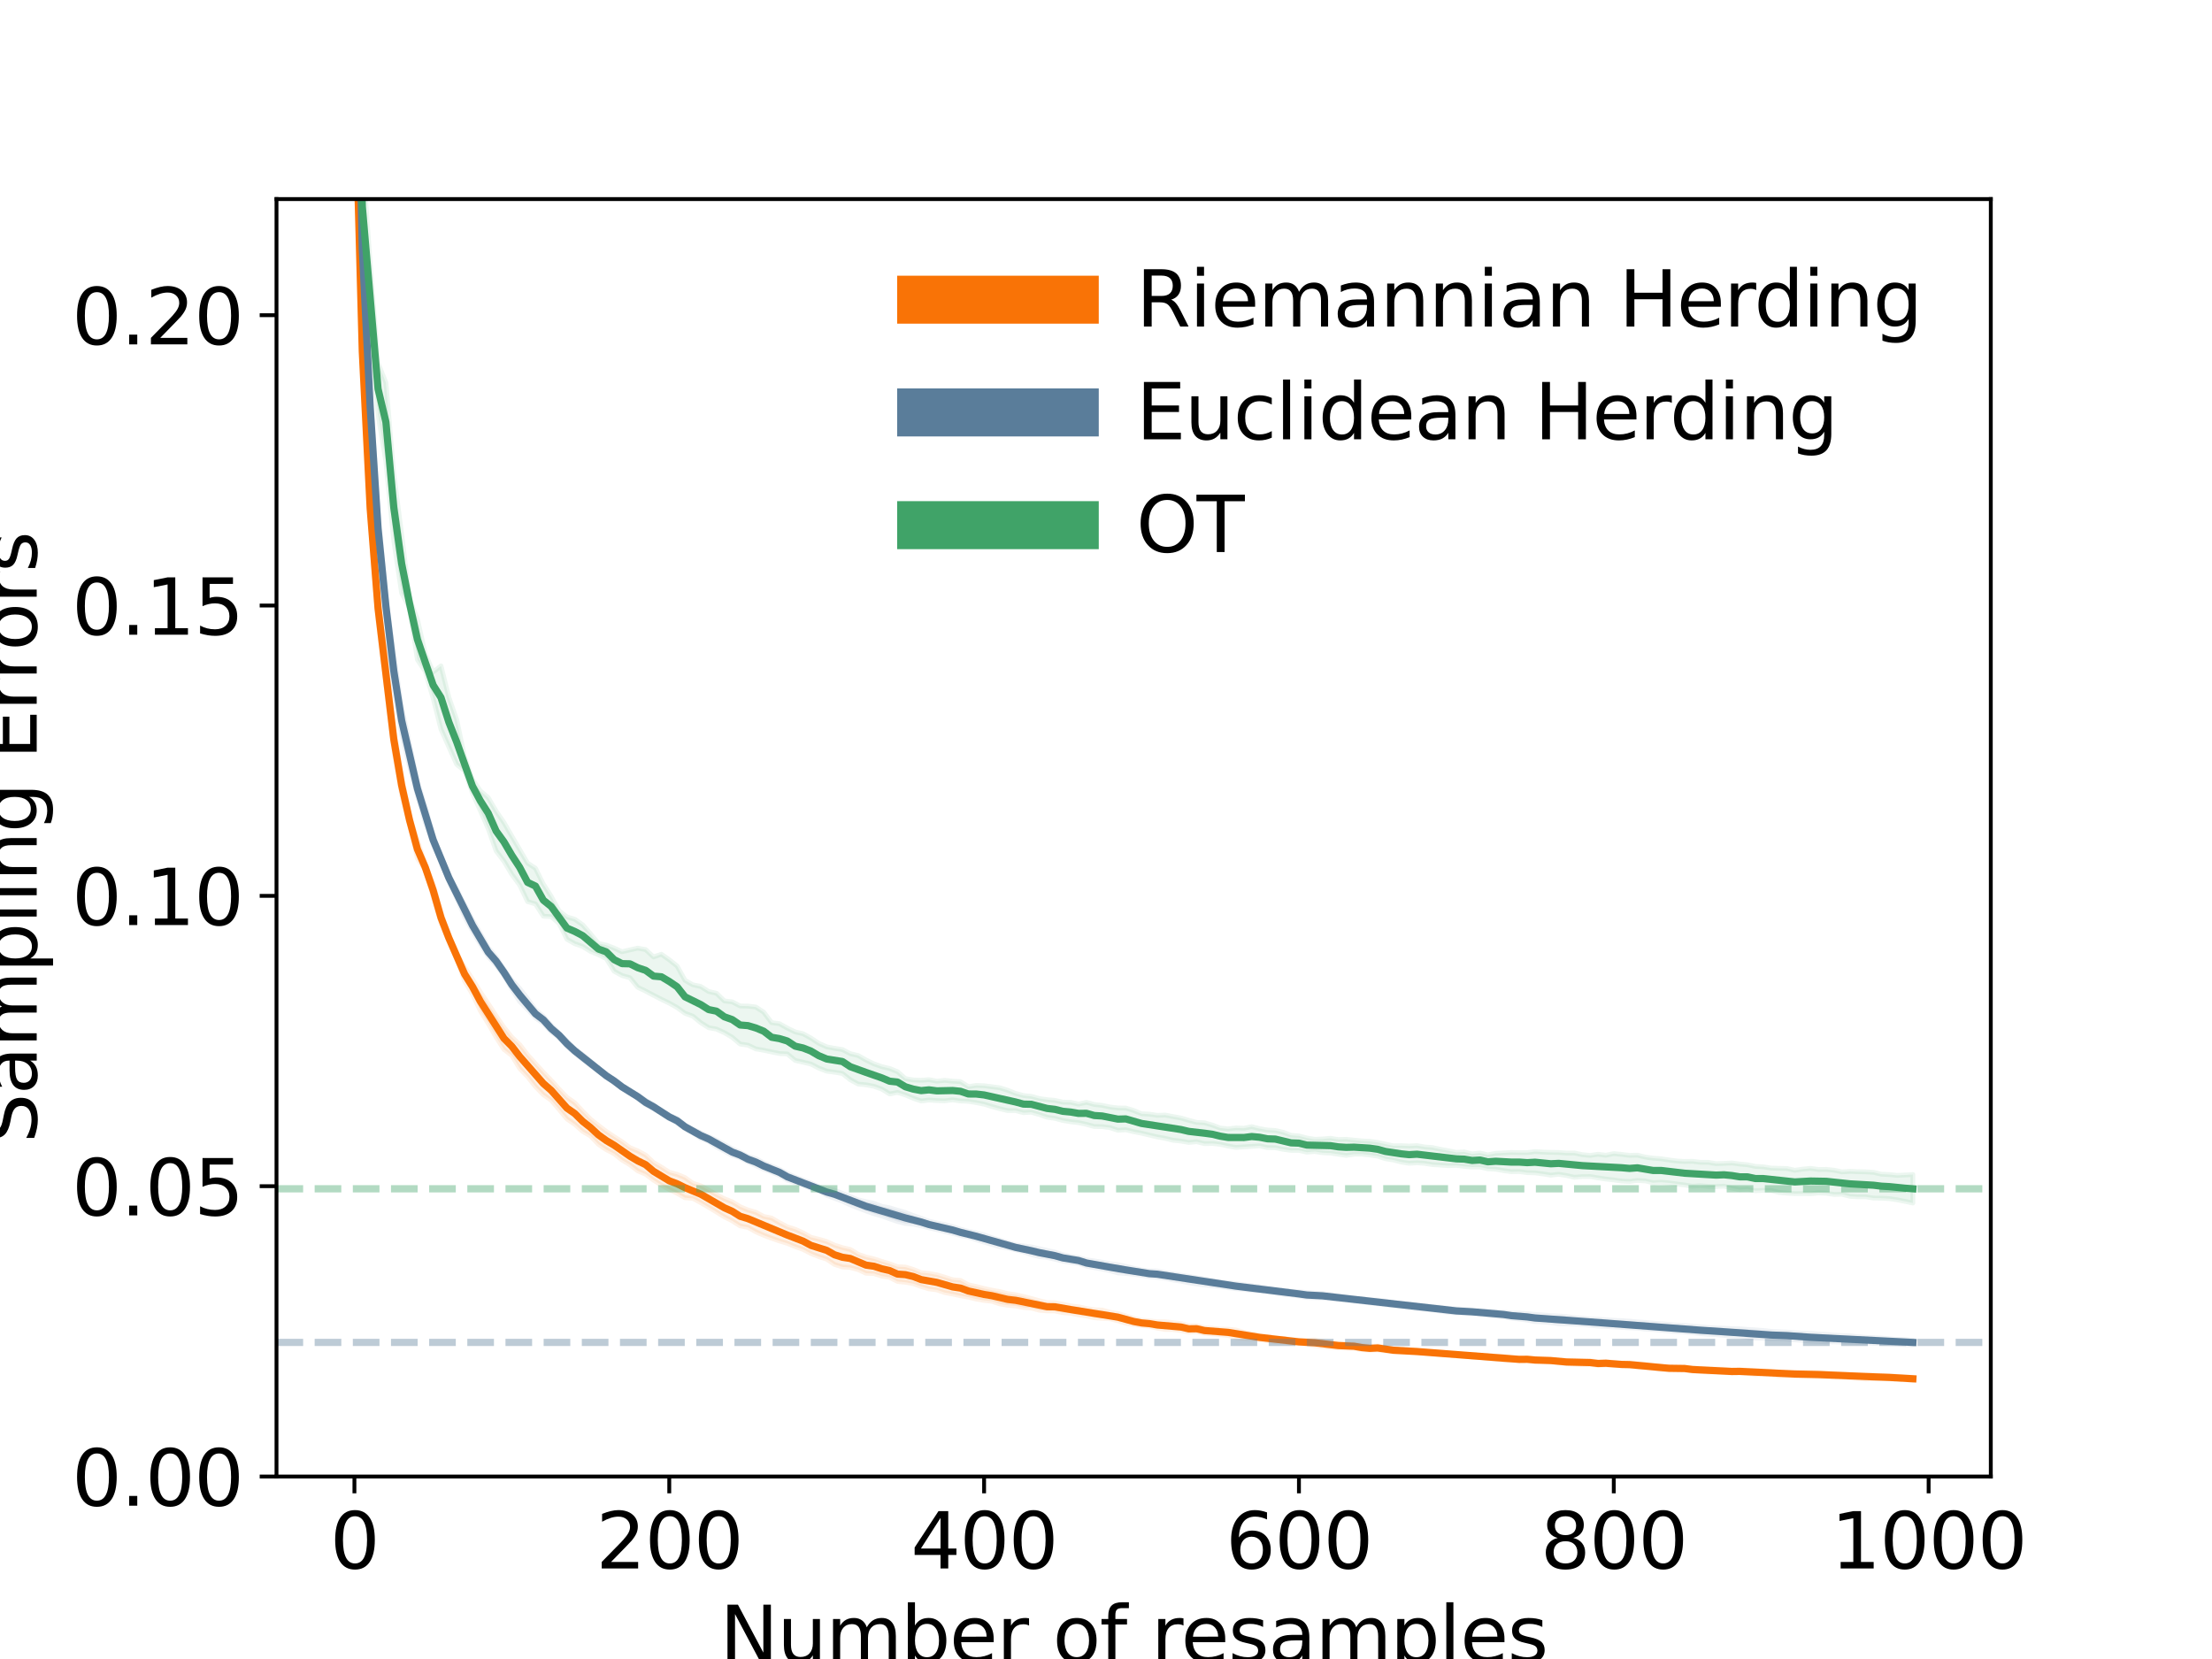 <?xml version="1.0" encoding="utf-8" standalone="no"?>
<!DOCTYPE svg PUBLIC "-//W3C//DTD SVG 1.1//EN"
  "http://www.w3.org/Graphics/SVG/1.1/DTD/svg11.dtd">
<svg height="345.6pt" version="1.1" viewBox="0 0 460.8 345.6" width="460.8pt" xmlns="http://www.w3.org/2000/svg" xmlns:xlink="http://www.w3.org/1999/xlink">
 <defs>
  <style type="text/css">*{stroke-linecap:butt;stroke-linejoin:round;}</style>
 </defs>
 <g id="figure_1">
  <g id="patch_1">
   <path d="M 0 345.6 
L 460.8 345.6 
L 460.8 0 
L 0 0 
z
" style="fill:#ffffff;"/>
  </g>
  <g id="axes_1">
   <g id="patch_2">
    <path d="M 57.6 307.584 
L 414.72 307.584 
L 414.72 41.472 
L 57.6 41.472 
z
" style="fill:#ffffff;"/>
   </g>
   <g id="PolyCollection_1">
    <defs>
     <path d="M 73.833 -339.191 
L 73.833 -327.029 
L 75.472 -269.92 
L 77.112 -237.14 
L 78.752 -216.373 
L 80.391 -202.901 
L 82.031 -189.406 
L 83.671 -180.015 
L 85.31 -174.043 
L 86.95 -166.77 
L 88.59 -164.363 
L 90.229 -158.83 
L 91.869 -153.323 
L 93.509 -149.555 
L 95.148 -145.805 
L 96.788 -141.225 
L 98.428 -138.498 
L 100.067 -135.028 
L 101.707 -132.391 
L 103.347 -129.543 
L 104.986 -126.99 
L 106.626 -125.716 
L 108.266 -123.019 
L 109.905 -121.317 
L 111.545 -119.249 
L 113.185 -117.559 
L 114.824 -116.4 
L 116.464 -114.495 
L 118.104 -112.507 
L 119.743 -111.391 
L 121.383 -109.907 
L 123.023 -108.961 
L 124.662 -107.217 
L 126.302 -106.112 
L 127.942 -105.265 
L 129.581 -103.953 
L 131.221 -102.968 
L 132.861 -101.687 
L 134.5 -100.989 
L 136.14 -99.764 
L 137.78 -98.725 
L 139.42 -97.822 
L 141.059 -97.02 
L 142.699 -96.084 
L 144.339 -95.955 
L 145.978 -95.076 
L 147.618 -94.111 
L 149.258 -93.119 
L 150.897 -92.107 
L 152.537 -91.283 
L 154.177 -90.231 
L 155.816 -89.92 
L 157.456 -88.991 
L 159.096 -88.271 
L 160.735 -87.653 
L 162.375 -87.086 
L 164.015 -86.588 
L 165.654 -85.917 
L 167.294 -85.326 
L 168.934 -84.479 
L 170.573 -83.82 
L 172.213 -83.297 
L 173.853 -82.194 
L 175.492 -81.675 
L 177.132 -81.555 
L 178.772 -81.123 
L 180.411 -80.363 
L 182.051 -80.29 
L 183.691 -79.76 
L 185.33 -79.505 
L 186.97 -78.641 
L 188.61 -78.488 
L 190.249 -78.195 
L 191.889 -77.598 
L 193.529 -77.111 
L 195.168 -76.896 
L 196.808 -76.335 
L 198.448 -76.029 
L 200.087 -75.673 
L 201.727 -75.385 
L 203.367 -74.988 
L 205.006 -74.698 
L 206.646 -74.527 
L 208.286 -73.967 
L 209.925 -73.701 
L 211.565 -73.554 
L 213.205 -73.224 
L 214.844 -73.101 
L 216.484 -72.664 
L 218.124 -72.522 
L 219.763 -72.506 
L 221.403 -72.154 
L 223.043 -72.033 
L 224.682 -71.695 
L 226.322 -71.474 
L 227.962 -71.088 
L 229.601 -70.974 
L 231.241 -70.878 
L 232.881 -70.451 
L 234.52 -69.979 
L 236.16 -69.678 
L 237.8 -69.46 
L 239.439 -69.303 
L 241.079 -68.923 
L 242.719 -68.654 
L 244.358 -68.641 
L 245.998 -68.443 
L 247.638 -68.119 
L 249.277 -68.173 
L 250.917 -67.834 
L 252.557 -67.71 
L 254.196 -67.568 
L 255.836 -67.396 
L 257.476 -66.975 
L 259.115 -66.802 
L 260.755 -66.717 
L 262.395 -66.527 
L 264.034 -66.349 
L 265.674 -66.101 
L 267.314 -66.033 
L 268.953 -65.78 
L 270.593 -65.725 
L 272.233 -65.586 
L 273.872 -65.276 
L 275.512 -65.087 
L 277.152 -64.923 
L 278.791 -64.794 
L 280.431 -64.765 
L 282.071 -64.726 
L 283.71 -64.432 
L 285.35 -64.326 
L 286.99 -64.386 
L 288.629 -64.163 
L 290.269 -64.024 
L 291.909 -64.007 
L 293.548 -63.868 
L 295.188 -63.828 
L 296.828 -63.811 
L 298.467 -63.673 
L 300.107 -63.48 
L 301.747 -63.322 
L 303.386 -63.184 
L 305.026 -63.092 
L 306.666 -62.91 
L 308.305 -62.84 
L 309.945 -62.591 
L 311.585 -62.444 
L 313.224 -62.242 
L 314.864 -62.274 
L 316.504 -62.157 
L 318.143 -62.18 
L 319.783 -61.965 
L 321.423 -62.073 
L 323.062 -61.966 
L 324.702 -61.747 
L 326.342 -61.514 
L 327.981 -61.411 
L 329.621 -61.311 
L 331.261 -61.377 
L 332.9 -61.169 
L 334.54 -61.236 
L 336.18 -61.119 
L 337.82 -61.095 
L 339.459 -60.983 
L 341.099 -60.797 
L 342.739 -60.74 
L 344.378 -60.575 
L 346.018 -60.306 
L 347.658 -60.304 
L 349.297 -60.265 
L 350.937 -60.211 
L 352.577 -60.01 
L 354.216 -59.889 
L 355.856 -59.761 
L 357.496 -59.795 
L 359.135 -59.695 
L 360.775 -59.577 
L 362.415 -59.589 
L 364.054 -59.482 
L 365.694 -59.233 
L 367.334 -59.359 
L 368.973 -59.195 
L 370.613 -58.975 
L 372.253 -59.043 
L 373.892 -58.949 
L 375.532 -58.927 
L 377.172 -58.91 
L 378.811 -58.831 
L 380.451 -58.825 
L 382.091 -58.684 
L 383.73 -58.772 
L 385.37 -58.558 
L 387.01 -58.485 
L 388.649 -58.296 
L 390.289 -58.381 
L 391.929 -58.477 
L 393.568 -58.349 
L 395.208 -58.244 
L 396.848 -58.203 
L 398.487 -58.071 
L 398.487 -58.685 
L 398.487 -58.685 
L 396.848 -58.782 
L 395.208 -58.908 
L 393.568 -58.978 
L 391.929 -59.06 
L 390.289 -59.179 
L 388.649 -59.136 
L 387.01 -59.142 
L 385.37 -59.235 
L 383.73 -59.354 
L 382.091 -59.459 
L 380.451 -59.526 
L 378.811 -59.683 
L 377.172 -59.722 
L 375.532 -59.785 
L 373.892 -59.782 
L 372.253 -59.709 
L 370.613 -59.731 
L 368.973 -59.927 
L 367.334 -60.03 
L 365.694 -60.112 
L 364.054 -60.167 
L 362.415 -60.245 
L 360.775 -60.216 
L 359.135 -60.374 
L 357.496 -60.4 
L 355.856 -60.432 
L 354.216 -60.544 
L 352.577 -60.604 
L 350.937 -60.817 
L 349.297 -60.764 
L 347.658 -60.819 
L 346.018 -60.922 
L 344.378 -61.084 
L 342.739 -61.402 
L 341.099 -61.526 
L 339.459 -61.673 
L 337.82 -61.629 
L 336.18 -61.752 
L 334.54 -61.988 
L 332.9 -61.943 
L 331.261 -62.133 
L 329.621 -62.109 
L 327.981 -62.267 
L 326.342 -62.229 
L 324.702 -62.188 
L 323.062 -62.38 
L 321.423 -62.406 
L 319.783 -62.595 
L 318.143 -62.685 
L 316.504 -62.675 
L 314.864 -62.773 
L 313.224 -63.063 
L 311.585 -63.067 
L 309.945 -63.186 
L 308.305 -63.283 
L 306.666 -63.385 
L 305.026 -63.449 
L 303.386 -63.531 
L 301.747 -63.567 
L 300.107 -63.74 
L 298.467 -63.905 
L 296.828 -64.031 
L 295.188 -64.274 
L 293.548 -64.376 
L 291.909 -64.508 
L 290.269 -64.616 
L 288.629 -64.912 
L 286.99 -65.202 
L 285.35 -65.11 
L 283.71 -65.314 
L 282.071 -65.584 
L 280.431 -65.673 
L 278.791 -65.799 
L 277.152 -65.968 
L 275.512 -66.208 
L 273.872 -66.474 
L 272.233 -66.416 
L 270.593 -66.401 
L 268.953 -66.527 
L 267.314 -66.793 
L 265.674 -66.89 
L 264.034 -67.236 
L 262.395 -67.461 
L 260.755 -67.739 
L 259.115 -68.072 
L 257.476 -68.526 
L 255.836 -68.685 
L 254.196 -68.716 
L 252.557 -68.894 
L 250.917 -69.015 
L 249.277 -69.424 
L 247.638 -69.433 
L 245.998 -69.872 
L 244.358 -70.073 
L 242.719 -70.239 
L 241.079 -70.245 
L 239.439 -70.428 
L 237.8 -70.56 
L 236.16 -70.951 
L 234.52 -71.479 
L 232.881 -71.968 
L 231.241 -72.235 
L 229.601 -72.695 
L 227.962 -72.753 
L 226.322 -73.012 
L 224.682 -73.372 
L 223.043 -73.553 
L 221.403 -73.906 
L 219.763 -74.216 
L 218.124 -74.251 
L 216.484 -74.636 
L 214.844 -75.096 
L 213.205 -75.515 
L 211.565 -75.885 
L 209.925 -76.114 
L 208.286 -76.537 
L 206.646 -76.825 
L 205.006 -77.179 
L 203.367 -77.601 
L 201.727 -77.946 
L 200.087 -78.866 
L 198.448 -79.001 
L 196.808 -79.539 
L 195.168 -80.019 
L 193.529 -80.322 
L 191.889 -80.484 
L 190.249 -81.157 
L 188.61 -81.645 
L 186.97 -81.716 
L 185.33 -82.329 
L 183.691 -82.82 
L 182.051 -83.354 
L 180.411 -83.737 
L 178.772 -84.306 
L 177.132 -85.316 
L 175.492 -85.697 
L 173.853 -86.213 
L 172.213 -86.963 
L 170.573 -87.448 
L 168.934 -87.847 
L 167.294 -88.781 
L 165.654 -89.514 
L 164.015 -90.03 
L 162.375 -90.898 
L 160.735 -91.852 
L 159.096 -92.189 
L 157.456 -93.069 
L 155.816 -93.537 
L 154.177 -94.224 
L 152.537 -95.237 
L 150.897 -95.875 
L 149.258 -96.73 
L 147.618 -97.665 
L 145.978 -98.583 
L 144.339 -99.102 
L 142.699 -100.289 
L 141.059 -100.962 
L 139.42 -101.403 
L 137.78 -102.463 
L 136.14 -103.425 
L 134.5 -104.965 
L 132.861 -105.852 
L 131.221 -106.521 
L 129.581 -107.749 
L 127.942 -108.804 
L 126.302 -109.895 
L 124.662 -111.146 
L 123.023 -112.448 
L 121.383 -114.095 
L 119.743 -115.855 
L 118.104 -117.008 
L 116.464 -118.713 
L 114.824 -120.532 
L 113.185 -122.219 
L 111.545 -124.023 
L 109.905 -125.848 
L 108.266 -127.985 
L 106.626 -129.527 
L 104.986 -131.57 
L 103.347 -133.979 
L 101.707 -136.507 
L 100.067 -138.956 
L 98.428 -141.602 
L 96.788 -144.123 
L 95.148 -146.937 
L 93.509 -150.81 
L 91.869 -155.526 
L 90.229 -161.455 
L 88.59 -165.465 
L 86.95 -170.651 
L 85.31 -175.491 
L 83.671 -183.965 
L 82.031 -193.796 
L 80.391 -207.933 
L 78.752 -221.44 
L 77.112 -242.283 
L 75.472 -274.914 
L 73.833 -339.191 
z
" id="m271d4453e2" style="stroke:#f97306;stroke-opacity:0.1;"/>
    </defs>
    <g clip-path="url(#p29767f9b56)">
     <use style="fill:#f97306;fill-opacity:0.1;stroke:#f97306;stroke-opacity:0.1;" x="0" xlink:href="#m271d4453e2" y="345.6"/>
    </g>
   </g>
   <g id="PolyCollection_2">
    <defs>
     <path d="M 73.833 -375.821 
L 73.833 -363.291 
L 75.472 -291.527 
L 77.112 -257.428 
L 78.752 -231.927 
L 80.391 -217.378 
L 82.031 -202.476 
L 83.671 -192.687 
L 85.31 -185.955 
L 86.95 -179.944 
L 88.59 -174.284 
L 90.229 -169.705 
L 91.869 -166.227 
L 93.509 -162.075 
L 95.148 -158.481 
L 96.788 -154.63 
L 98.428 -151.656 
L 100.067 -148.867 
L 101.707 -146.324 
L 103.347 -144.51 
L 104.986 -142.403 
L 106.626 -139.522 
L 108.266 -136.971 
L 109.905 -135.358 
L 111.545 -133.557 
L 113.185 -132.42 
L 114.824 -130.633 
L 116.464 -129.47 
L 118.104 -127.567 
L 119.743 -126.239 
L 121.383 -124.849 
L 123.023 -123.618 
L 124.662 -122.439 
L 126.302 -121.402 
L 127.942 -120.163 
L 129.581 -118.852 
L 131.221 -118.06 
L 132.861 -116.838 
L 134.5 -115.47 
L 136.14 -114.603 
L 137.78 -113.663 
L 139.42 -112.572 
L 141.059 -111.639 
L 142.699 -110.489 
L 144.339 -109.593 
L 145.978 -108.448 
L 147.618 -107.823 
L 149.258 -106.657 
L 150.897 -105.815 
L 152.537 -104.912 
L 154.177 -104.427 
L 155.816 -103.541 
L 157.456 -102.79 
L 159.096 -102.035 
L 160.735 -101.428 
L 162.375 -100.744 
L 164.015 -99.757 
L 165.654 -99.25 
L 167.294 -98.692 
L 168.934 -98.03 
L 170.573 -97.517 
L 172.213 -96.602 
L 173.853 -95.976 
L 175.492 -95.38 
L 177.132 -94.604 
L 178.772 -93.962 
L 180.411 -93.337 
L 182.051 -92.753 
L 183.691 -92.31 
L 185.33 -91.704 
L 186.97 -91.141 
L 188.61 -90.732 
L 190.249 -90.594 
L 191.889 -90.254 
L 193.529 -89.826 
L 195.168 -89.46 
L 196.808 -89.037 
L 198.448 -88.655 
L 200.087 -88.222 
L 201.727 -87.935 
L 203.367 -87.348 
L 205.006 -86.844 
L 206.646 -86.372 
L 208.286 -85.887 
L 209.925 -85.61 
L 211.565 -85.241 
L 213.205 -84.839 
L 214.844 -84.269 
L 216.484 -83.846 
L 218.124 -83.655 
L 219.763 -83.283 
L 221.403 -82.879 
L 223.043 -82.627 
L 224.682 -82.412 
L 226.322 -81.849 
L 227.962 -81.529 
L 229.601 -81.235 
L 231.241 -80.891 
L 232.881 -80.432 
L 234.52 -80.316 
L 236.16 -80.153 
L 237.8 -79.937 
L 239.439 -79.673 
L 241.079 -79.498 
L 242.719 -79.324 
L 244.358 -78.959 
L 245.998 -78.719 
L 247.638 -78.388 
L 249.277 -78.138 
L 250.917 -77.935 
L 252.557 -77.74 
L 254.196 -77.582 
L 255.836 -77.336 
L 257.476 -77.145 
L 259.115 -77.013 
L 260.755 -76.767 
L 262.395 -76.697 
L 264.034 -76.543 
L 265.674 -76.264 
L 267.314 -75.976 
L 268.953 -75.845 
L 270.593 -75.607 
L 272.233 -75.317 
L 273.872 -75.272 
L 275.512 -75.188 
L 277.152 -75.04 
L 278.791 -74.844 
L 280.431 -74.823 
L 282.071 -74.529 
L 283.71 -74.416 
L 285.35 -74.175 
L 286.99 -74.004 
L 288.629 -73.78 
L 290.269 -73.617 
L 291.909 -73.455 
L 293.548 -73.16 
L 295.188 -72.956 
L 296.828 -72.885 
L 298.467 -72.719 
L 300.107 -72.448 
L 301.747 -72.221 
L 303.386 -72.086 
L 305.026 -72.075 
L 306.666 -71.958 
L 308.305 -71.829 
L 309.945 -71.641 
L 311.585 -71.393 
L 313.224 -71.291 
L 314.864 -70.973 
L 316.504 -70.822 
L 318.143 -70.596 
L 319.783 -70.288 
L 321.423 -70.222 
L 323.062 -70.091 
L 324.702 -69.847 
L 326.342 -69.823 
L 327.981 -69.765 
L 329.621 -69.707 
L 331.261 -69.54 
L 332.9 -69.35 
L 334.54 -69.284 
L 336.18 -69.16 
L 337.82 -69.075 
L 339.459 -68.995 
L 341.099 -68.93 
L 342.739 -68.734 
L 344.378 -68.647 
L 346.018 -68.499 
L 347.658 -68.348 
L 349.297 -68.212 
L 350.937 -68.112 
L 352.577 -67.995 
L 354.216 -67.793 
L 355.856 -67.65 
L 357.496 -67.576 
L 359.135 -67.425 
L 360.775 -67.287 
L 362.415 -67.227 
L 364.054 -66.971 
L 365.694 -66.844 
L 367.334 -66.828 
L 368.973 -66.725 
L 370.613 -66.731 
L 372.253 -66.634 
L 373.892 -66.484 
L 375.532 -66.386 
L 377.172 -66.216 
L 378.811 -66.169 
L 380.451 -66.095 
L 382.091 -66.061 
L 383.73 -66.02 
L 385.37 -65.97 
L 387.01 -65.916 
L 388.649 -65.868 
L 390.289 -65.781 
L 391.929 -65.74 
L 393.568 -65.725 
L 395.208 -65.646 
L 396.848 -65.472 
L 398.487 -65.456 
L 398.487 -66.436 
L 398.487 -66.436 
L 396.848 -66.554 
L 395.208 -66.585 
L 393.568 -66.717 
L 391.929 -66.853 
L 390.289 -66.938 
L 388.649 -66.997 
L 387.01 -67.124 
L 385.37 -67.32 
L 383.73 -67.366 
L 382.091 -67.469 
L 380.451 -67.61 
L 378.811 -67.696 
L 377.172 -67.822 
L 375.532 -67.871 
L 373.892 -67.968 
L 372.253 -68.099 
L 370.613 -68.166 
L 368.973 -68.248 
L 367.334 -68.432 
L 365.694 -68.555 
L 364.054 -68.655 
L 362.415 -68.78 
L 360.775 -68.814 
L 359.135 -68.915 
L 357.496 -68.95 
L 355.856 -69.051 
L 354.216 -69.192 
L 352.577 -69.331 
L 350.937 -69.481 
L 349.297 -69.553 
L 347.658 -69.71 
L 346.018 -69.834 
L 344.378 -69.965 
L 342.739 -70.112 
L 341.099 -70.222 
L 339.459 -70.378 
L 337.82 -70.48 
L 336.18 -70.557 
L 334.54 -70.663 
L 332.9 -70.777 
L 331.261 -70.826 
L 329.621 -70.99 
L 327.981 -71.099 
L 326.342 -71.322 
L 324.702 -71.445 
L 323.062 -71.518 
L 321.423 -71.666 
L 319.783 -71.79 
L 318.143 -71.928 
L 316.504 -72.053 
L 314.864 -72.081 
L 313.224 -72.247 
L 311.585 -72.365 
L 309.945 -72.496 
L 308.305 -72.586 
L 306.666 -72.697 
L 305.026 -72.863 
L 303.386 -72.935 
L 301.747 -73.02 
L 300.107 -73.301 
L 298.467 -73.383 
L 296.828 -73.583 
L 295.188 -73.744 
L 293.548 -73.954 
L 291.909 -74.016 
L 290.269 -74.241 
L 288.629 -74.579 
L 286.99 -74.769 
L 285.35 -74.837 
L 283.71 -75.043 
L 282.071 -75.178 
L 280.431 -75.359 
L 278.791 -75.615 
L 277.152 -75.897 
L 275.512 -76.118 
L 273.872 -76.224 
L 272.233 -76.333 
L 270.593 -76.504 
L 268.953 -76.631 
L 267.314 -76.886 
L 265.674 -77.106 
L 264.034 -77.303 
L 262.395 -77.553 
L 260.755 -77.76 
L 259.115 -77.953 
L 257.476 -78.202 
L 255.836 -78.392 
L 254.196 -78.579 
L 252.557 -78.881 
L 250.917 -79.187 
L 249.277 -79.429 
L 247.638 -79.698 
L 245.998 -79.955 
L 244.358 -80.224 
L 242.719 -80.485 
L 241.079 -80.824 
L 239.439 -80.867 
L 237.8 -81.064 
L 236.16 -81.405 
L 234.52 -81.798 
L 232.881 -82.136 
L 231.241 -82.346 
L 229.601 -82.665 
L 227.962 -82.926 
L 226.322 -83.142 
L 224.682 -83.615 
L 223.043 -83.869 
L 221.403 -84.238 
L 219.763 -84.755 
L 218.124 -85.109 
L 216.484 -85.464 
L 214.844 -85.829 
L 213.205 -86.054 
L 211.565 -86.256 
L 209.925 -86.748 
L 208.286 -87.284 
L 206.646 -87.742 
L 205.006 -88.339 
L 203.367 -88.779 
L 201.727 -89.095 
L 200.087 -89.538 
L 198.448 -90.074 
L 196.808 -90.5 
L 195.168 -90.819 
L 193.529 -91.192 
L 191.889 -91.811 
L 190.249 -92.369 
L 188.61 -93.021 
L 186.97 -93.486 
L 185.33 -93.991 
L 183.691 -94.295 
L 182.051 -94.924 
L 180.411 -95.27 
L 178.772 -95.648 
L 177.132 -96.322 
L 175.492 -96.981 
L 173.853 -97.654 
L 172.213 -97.958 
L 170.573 -98.368 
L 168.934 -99.148 
L 167.294 -99.806 
L 165.654 -100.394 
L 164.015 -101.138 
L 162.375 -102.018 
L 160.735 -102.67 
L 159.096 -103.359 
L 157.456 -104.231 
L 155.816 -104.689 
L 154.177 -105.531 
L 152.537 -106.295 
L 150.897 -107.202 
L 149.258 -108.086 
L 147.618 -108.839 
L 145.978 -109.649 
L 144.339 -110.373 
L 142.699 -111.26 
L 141.059 -112.598 
L 139.42 -113.283 
L 137.78 -114.23 
L 136.14 -115.468 
L 134.5 -116.416 
L 132.861 -117.446 
L 131.221 -118.318 
L 129.581 -119.5 
L 127.942 -120.68 
L 126.302 -121.604 
L 124.662 -123.059 
L 123.023 -124.553 
L 121.383 -125.93 
L 119.743 -127.113 
L 118.104 -128.795 
L 116.464 -130.41 
L 114.824 -132.051 
L 113.185 -133.896 
L 111.545 -135.258 
L 109.905 -137.521 
L 108.266 -139.666 
L 106.626 -141.409 
L 104.986 -143.685 
L 103.347 -146.26 
L 101.707 -148.202 
L 100.067 -151.191 
L 98.428 -153.984 
L 96.788 -157.146 
L 95.148 -160.34 
L 93.509 -163.354 
L 91.869 -167.066 
L 90.229 -171.575 
L 88.59 -177.595 
L 86.95 -182.741 
L 85.31 -190.653 
L 83.671 -198.318 
L 82.031 -209.193 
L 80.391 -221.243 
L 78.752 -239.115 
L 77.112 -264.217 
L 75.472 -296.04 
L 73.833 -375.821 
z
" id="m68c96107c0" style="stroke:#5a7d9a;stroke-opacity:0.1;"/>
    </defs>
    <g clip-path="url(#p29767f9b56)">
     <use style="fill:#5a7d9a;fill-opacity:0.1;stroke:#5a7d9a;stroke-opacity:0.1;" x="0" xlink:href="#m68c96107c0" y="345.6"/>
    </g>
   </g>
   <g id="PolyCollection_3">
    <defs>
     <path d="M 73.833 -382.558 
L 73.833 -364.283 
L 75.472 -291.795 
L 77.112 -275.846 
L 78.752 -259.236 
L 80.391 -249.457 
L 82.031 -232.921 
L 83.671 -222.038 
L 85.31 -218.957 
L 86.95 -208.186 
L 88.59 -205.702 
L 90.229 -200.16 
L 91.869 -193.667 
L 93.509 -189.996 
L 95.148 -186.346 
L 96.788 -185.01 
L 98.428 -180.378 
L 100.067 -176.709 
L 101.707 -172.953 
L 103.347 -168.336 
L 104.986 -166.18 
L 106.626 -163.426 
L 108.266 -161.204 
L 109.905 -157.78 
L 111.545 -157.293 
L 113.185 -154.741 
L 114.824 -154.647 
L 116.464 -153.238 
L 118.104 -149.936 
L 119.743 -149.011 
L 121.383 -148.43 
L 123.023 -147.401 
L 124.662 -146.736 
L 126.302 -145.909 
L 127.942 -143.271 
L 129.581 -142.377 
L 131.221 -141.913 
L 132.861 -139.923 
L 134.5 -139.129 
L 136.14 -138.265 
L 137.78 -137.419 
L 139.42 -136.627 
L 141.059 -135.706 
L 142.699 -134.511 
L 144.339 -133.91 
L 145.978 -132.557 
L 147.618 -131.517 
L 149.258 -131.22 
L 150.897 -130.473 
L 152.537 -129.508 
L 154.177 -128.106 
L 155.816 -127.871 
L 157.456 -127.094 
L 159.096 -126.808 
L 160.735 -126.465 
L 162.375 -126.129 
L 164.015 -126.049 
L 165.654 -124.693 
L 167.294 -124.323 
L 168.934 -123.941 
L 170.573 -123.087 
L 172.213 -122.452 
L 173.853 -122.244 
L 175.492 -121.967 
L 177.132 -120.666 
L 178.772 -119.765 
L 180.411 -119.618 
L 182.051 -119.306 
L 183.691 -118.719 
L 185.33 -117.712 
L 186.97 -118.032 
L 188.61 -117.506 
L 190.249 -116.811 
L 191.889 -116.251 
L 193.529 -116.447 
L 195.168 -116.332 
L 196.808 -116.28 
L 198.448 -116.484 
L 200.087 -116.25 
L 201.727 -116.174 
L 203.367 -115.906 
L 205.006 -115.583 
L 206.646 -115.08 
L 208.286 -114.633 
L 209.925 -114.245 
L 211.565 -114.249 
L 213.205 -113.807 
L 214.844 -113.904 
L 216.484 -113.434 
L 218.124 -112.866 
L 219.763 -112.629 
L 221.403 -112.186 
L 223.043 -111.91 
L 224.682 -111.731 
L 226.322 -111.382 
L 227.962 -110.923 
L 229.601 -110.902 
L 231.241 -110.691 
L 232.881 -110.142 
L 234.52 -110.256 
L 236.16 -109.847 
L 237.8 -109.542 
L 239.439 -109.142 
L 241.079 -108.758 
L 242.719 -108.467 
L 244.358 -108.066 
L 245.998 -107.9 
L 247.638 -107.601 
L 249.277 -107.763 
L 250.917 -107.358 
L 252.557 -107.397 
L 254.196 -107.216 
L 255.836 -106.855 
L 257.476 -106.573 
L 259.115 -106.696 
L 260.755 -106.793 
L 262.395 -106.903 
L 264.034 -106.54 
L 265.674 -106.515 
L 267.314 -106.176 
L 268.953 -105.952 
L 270.593 -105.96 
L 272.233 -105.58 
L 273.872 -105.726 
L 275.512 -105.47 
L 277.152 -105.4 
L 278.791 -105.164 
L 280.431 -104.909 
L 282.071 -105.163 
L 283.71 -105.177 
L 285.35 -104.994 
L 286.99 -104.754 
L 288.629 -104.211 
L 290.269 -103.957 
L 291.909 -103.529 
L 293.548 -103.263 
L 295.188 -103.371 
L 296.828 -103.252 
L 298.467 -102.986 
L 300.107 -102.887 
L 301.747 -102.774 
L 303.386 -102.834 
L 305.026 -102.631 
L 306.666 -102.485 
L 308.305 -102.495 
L 309.945 -102.122 
L 311.585 -102.042 
L 313.224 -101.739 
L 314.864 -101.508 
L 316.504 -101.547 
L 318.143 -101.315 
L 319.783 -101.273 
L 321.423 -101.052 
L 323.062 -100.786 
L 324.702 -100.975 
L 326.342 -100.716 
L 327.981 -100.346 
L 329.621 -100.494 
L 331.261 -100.504 
L 332.9 -100.231 
L 334.54 -99.981 
L 336.18 -99.796 
L 337.82 -99.555 
L 339.459 -99.476 
L 341.099 -99.686 
L 342.739 -99.596 
L 344.378 -99.208 
L 346.018 -99.333 
L 347.658 -99.176 
L 349.297 -98.955 
L 350.937 -98.747 
L 352.577 -98.495 
L 354.216 -98.619 
L 355.856 -98.461 
L 357.496 -98.422 
L 359.135 -98.497 
L 360.775 -98.092 
L 362.415 -97.782 
L 364.054 -97.911 
L 365.694 -97.551 
L 367.334 -97.636 
L 368.973 -97.598 
L 370.613 -97.186 
L 372.253 -97.044 
L 373.892 -96.954 
L 375.532 -96.967 
L 377.172 -96.925 
L 378.811 -97.094 
L 380.451 -97.026 
L 382.091 -96.776 
L 383.73 -96.814 
L 385.37 -96.385 
L 387.01 -96.283 
L 388.649 -96.283 
L 390.289 -96.02 
L 391.929 -95.999 
L 393.568 -95.902 
L 395.208 -95.663 
L 396.848 -95.332 
L 398.487 -94.986 
L 398.487 -100.923 
L 398.487 -100.923 
L 396.848 -100.825 
L 395.208 -100.754 
L 393.568 -100.916 
L 391.929 -100.996 
L 390.289 -101.381 
L 388.649 -101.486 
L 387.01 -101.517 
L 385.37 -101.576 
L 383.73 -101.472 
L 382.091 -101.821 
L 380.451 -101.991 
L 378.811 -101.974 
L 377.172 -102.213 
L 375.532 -102.049 
L 373.892 -101.809 
L 372.253 -102.182 
L 370.613 -102.219 
L 368.973 -102.267 
L 367.334 -102.527 
L 365.694 -102.619 
L 364.054 -102.958 
L 362.415 -103.113 
L 360.775 -103.337 
L 359.135 -103.242 
L 357.496 -103.19 
L 355.856 -103.466 
L 354.216 -103.474 
L 352.577 -103.685 
L 350.937 -103.644 
L 349.297 -103.747 
L 347.658 -103.96 
L 346.018 -104.215 
L 344.378 -104.329 
L 342.739 -104.558 
L 341.099 -104.957 
L 339.459 -104.919 
L 337.82 -105.124 
L 336.18 -105.285 
L 334.54 -104.943 
L 332.9 -105.148 
L 331.261 -104.901 
L 329.621 -105.067 
L 327.981 -105.41 
L 326.342 -105.404 
L 324.702 -105.519 
L 323.062 -105.54 
L 321.423 -105.595 
L 319.783 -105.707 
L 318.143 -105.486 
L 316.504 -105.483 
L 314.864 -105.519 
L 313.224 -105.425 
L 311.585 -105.34 
L 309.945 -105.021 
L 308.305 -105.404 
L 306.666 -105.22 
L 305.026 -105.633 
L 303.386 -105.546 
L 301.747 -105.875 
L 300.107 -106.172 
L 298.467 -106.528 
L 296.828 -106.664 
L 295.188 -106.946 
L 293.548 -106.863 
L 291.909 -106.937 
L 290.269 -106.905 
L 288.629 -107.252 
L 286.99 -107.614 
L 285.35 -107.842 
L 283.71 -107.927 
L 282.071 -108.085 
L 280.431 -108.256 
L 278.791 -108.214 
L 277.152 -108.474 
L 275.512 -108.332 
L 273.872 -108.268 
L 272.233 -108.53 
L 270.593 -108.968 
L 268.953 -109.09 
L 267.314 -109.729 
L 265.674 -110.099 
L 264.034 -110.191 
L 262.395 -110.481 
L 260.755 -110.888 
L 259.115 -110.568 
L 257.476 -110.631 
L 255.836 -110.435 
L 254.196 -110.609 
L 252.557 -111.227 
L 250.917 -111.71 
L 249.277 -111.786 
L 247.638 -112.223 
L 245.998 -112.698 
L 244.358 -113 
L 242.719 -113.315 
L 241.079 -113.257 
L 239.439 -113.501 
L 237.8 -113.584 
L 236.16 -114.271 
L 234.52 -114.767 
L 232.881 -114.791 
L 231.241 -114.987 
L 229.601 -115.336 
L 227.962 -115.52 
L 226.322 -115.966 
L 224.682 -115.588 
L 223.043 -115.971 
L 221.403 -116.005 
L 219.763 -116.37 
L 218.124 -116.522 
L 216.484 -116.759 
L 214.844 -117.205 
L 213.205 -117.379 
L 211.565 -117.827 
L 209.925 -118.477 
L 208.286 -118.991 
L 206.646 -119.21 
L 205.006 -119.423 
L 203.367 -119.48 
L 201.727 -119.232 
L 200.087 -120.282 
L 198.448 -120.37 
L 196.808 -120.544 
L 195.168 -120.373 
L 193.529 -120.681 
L 191.889 -120.559 
L 190.249 -120.626 
L 188.61 -120.906 
L 186.97 -122.352 
L 185.33 -123.015 
L 183.691 -123.402 
L 182.051 -123.982 
L 180.411 -124.778 
L 178.772 -125.716 
L 177.132 -126.104 
L 175.492 -126.964 
L 173.853 -127.217 
L 172.213 -127.529 
L 170.573 -128.261 
L 168.934 -129.345 
L 167.294 -130.255 
L 165.654 -130.632 
L 164.015 -131.43 
L 162.375 -132.35 
L 160.735 -132.577 
L 159.096 -134.751 
L 157.456 -135.815 
L 155.816 -136.012 
L 154.177 -136.043 
L 152.537 -136.892 
L 150.897 -137.091 
L 149.258 -138.689 
L 147.618 -139.056 
L 145.978 -140.104 
L 144.339 -140.449 
L 142.699 -141.383 
L 141.059 -144.355 
L 139.42 -145.661 
L 137.78 -146.815 
L 136.14 -146.255 
L 134.5 -147.784 
L 132.861 -148.086 
L 131.221 -147.722 
L 129.581 -147.337 
L 127.942 -148.095 
L 126.302 -148.72 
L 124.662 -149.058 
L 123.023 -151.057 
L 121.383 -152.948 
L 119.743 -154.103 
L 118.104 -154.583 
L 116.464 -155.852 
L 114.824 -158.874 
L 113.185 -161.422 
L 111.545 -164.731 
L 109.905 -165.796 
L 108.266 -168.606 
L 106.626 -171.402 
L 104.986 -174.251 
L 103.347 -176.628 
L 101.707 -179.43 
L 100.067 -180.843 
L 98.428 -183.24 
L 96.788 -187.923 
L 95.148 -195.641 
L 93.509 -200.308 
L 91.869 -206.889 
L 90.229 -205.598 
L 88.59 -209.426 
L 86.95 -216.626 
L 85.31 -220.838 
L 83.671 -234.322 
L 82.031 -246.851 
L 80.391 -265.887 
L 78.752 -269.965 
L 77.112 -290.787 
L 75.472 -313.37 
L 73.833 -382.558 
z
" id="m1f89b75581" style="stroke:#40a368;stroke-opacity:0.1;"/>
    </defs>
    <g clip-path="url(#p29767f9b56)">
     <use style="fill:#40a368;fill-opacity:0.1;stroke:#40a368;stroke-opacity:0.1;" x="0" xlink:href="#m1f89b75581" y="345.6"/>
    </g>
   </g>
   <g id="matplotlib.axis_1">
    <g id="xtick_1">
     <g id="line2d_1">
      <defs>
       <path d="M 0 0 
L 0 3.5 
" id="m38fadd96ed" style="stroke:#000000;stroke-width:0.8;"/>
      </defs>
      <g>
       <use style="stroke:#000000;stroke-width:0.8;" x="73.833" xlink:href="#m38fadd96ed" y="307.584"/>
      </g>
     </g>
     <g id="text_1">
      <!-- 0 -->
      <g transform="translate(68.743 326.741)scale(0.16 -0.16)">
       <defs>
        <path d="M 2034 4250 
Q 1547 4250 1301 3770 
Q 1056 3291 1056 2328 
Q 1056 1369 1301 889 
Q 1547 409 2034 409 
Q 2525 409 2770 889 
Q 3016 1369 3016 2328 
Q 3016 3291 2770 3770 
Q 2525 4250 2034 4250 
z
M 2034 4750 
Q 2819 4750 3233 4129 
Q 3647 3509 3647 2328 
Q 3647 1150 3233 529 
Q 2819 -91 2034 -91 
Q 1250 -91 836 529 
Q 422 1150 422 2328 
Q 422 3509 836 4129 
Q 1250 4750 2034 4750 
z
" id="DejaVuSans-30" transform="scale(0.016)"/>
       </defs>
       <use xlink:href="#DejaVuSans-30"/>
      </g>
     </g>
    </g>
    <g id="xtick_2">
     <g id="line2d_2">
      <g>
       <use style="stroke:#000000;stroke-width:0.8;" x="139.42" xlink:href="#m38fadd96ed" y="307.584"/>
      </g>
     </g>
     <g id="text_2">
      <!-- 200 -->
      <g transform="translate(124.15 326.741)scale(0.16 -0.16)">
       <defs>
        <path d="M 1228 531 
L 3431 531 
L 3431 0 
L 469 0 
L 469 531 
Q 828 903 1448 1529 
Q 2069 2156 2228 2338 
Q 2531 2678 2651 2914 
Q 2772 3150 2772 3378 
Q 2772 3750 2511 3984 
Q 2250 4219 1831 4219 
Q 1534 4219 1204 4116 
Q 875 4013 500 3803 
L 500 4441 
Q 881 4594 1212 4672 
Q 1544 4750 1819 4750 
Q 2544 4750 2975 4387 
Q 3406 4025 3406 3419 
Q 3406 3131 3298 2873 
Q 3191 2616 2906 2266 
Q 2828 2175 2409 1742 
Q 1991 1309 1228 531 
z
" id="DejaVuSans-32" transform="scale(0.016)"/>
       </defs>
       <use xlink:href="#DejaVuSans-32"/>
       <use x="63.623" xlink:href="#DejaVuSans-30"/>
       <use x="127.246" xlink:href="#DejaVuSans-30"/>
      </g>
     </g>
    </g>
    <g id="xtick_3">
     <g id="line2d_3">
      <g>
       <use style="stroke:#000000;stroke-width:0.8;" x="205.006" xlink:href="#m38fadd96ed" y="307.584"/>
      </g>
     </g>
     <g id="text_3">
      <!-- 400 -->
      <g transform="translate(189.736 326.741)scale(0.16 -0.16)">
       <defs>
        <path d="M 2419 4116 
L 825 1625 
L 2419 1625 
L 2419 4116 
z
M 2253 4666 
L 3047 4666 
L 3047 1625 
L 3713 1625 
L 3713 1100 
L 3047 1100 
L 3047 0 
L 2419 0 
L 2419 1100 
L 313 1100 
L 313 1709 
L 2253 4666 
z
" id="DejaVuSans-34" transform="scale(0.016)"/>
       </defs>
       <use xlink:href="#DejaVuSans-34"/>
       <use x="63.623" xlink:href="#DejaVuSans-30"/>
       <use x="127.246" xlink:href="#DejaVuSans-30"/>
      </g>
     </g>
    </g>
    <g id="xtick_4">
     <g id="line2d_4">
      <g>
       <use style="stroke:#000000;stroke-width:0.8;" x="270.593" xlink:href="#m38fadd96ed" y="307.584"/>
      </g>
     </g>
     <g id="text_4">
      <!-- 600 -->
      <g transform="translate(255.323 326.741)scale(0.16 -0.16)">
       <defs>
        <path d="M 2113 2584 
Q 1688 2584 1439 2293 
Q 1191 2003 1191 1497 
Q 1191 994 1439 701 
Q 1688 409 2113 409 
Q 2538 409 2786 701 
Q 3034 994 3034 1497 
Q 3034 2003 2786 2293 
Q 2538 2584 2113 2584 
z
M 3366 4563 
L 3366 3988 
Q 3128 4100 2886 4159 
Q 2644 4219 2406 4219 
Q 1781 4219 1451 3797 
Q 1122 3375 1075 2522 
Q 1259 2794 1537 2939 
Q 1816 3084 2150 3084 
Q 2853 3084 3261 2657 
Q 3669 2231 3669 1497 
Q 3669 778 3244 343 
Q 2819 -91 2113 -91 
Q 1303 -91 875 529 
Q 447 1150 447 2328 
Q 447 3434 972 4092 
Q 1497 4750 2381 4750 
Q 2619 4750 2861 4703 
Q 3103 4656 3366 4563 
z
" id="DejaVuSans-36" transform="scale(0.016)"/>
       </defs>
       <use xlink:href="#DejaVuSans-36"/>
       <use x="63.623" xlink:href="#DejaVuSans-30"/>
       <use x="127.246" xlink:href="#DejaVuSans-30"/>
      </g>
     </g>
    </g>
    <g id="xtick_5">
     <g id="line2d_5">
      <g>
       <use style="stroke:#000000;stroke-width:0.8;" x="336.18" xlink:href="#m38fadd96ed" y="307.584"/>
      </g>
     </g>
     <g id="text_5">
      <!-- 800 -->
      <g transform="translate(320.91 326.741)scale(0.16 -0.16)">
       <defs>
        <path d="M 2034 2216 
Q 1584 2216 1326 1975 
Q 1069 1734 1069 1313 
Q 1069 891 1326 650 
Q 1584 409 2034 409 
Q 2484 409 2743 651 
Q 3003 894 3003 1313 
Q 3003 1734 2745 1975 
Q 2488 2216 2034 2216 
z
M 1403 2484 
Q 997 2584 770 2862 
Q 544 3141 544 3541 
Q 544 4100 942 4425 
Q 1341 4750 2034 4750 
Q 2731 4750 3128 4425 
Q 3525 4100 3525 3541 
Q 3525 3141 3298 2862 
Q 3072 2584 2669 2484 
Q 3125 2378 3379 2068 
Q 3634 1759 3634 1313 
Q 3634 634 3220 271 
Q 2806 -91 2034 -91 
Q 1263 -91 848 271 
Q 434 634 434 1313 
Q 434 1759 690 2068 
Q 947 2378 1403 2484 
z
M 1172 3481 
Q 1172 3119 1398 2916 
Q 1625 2713 2034 2713 
Q 2441 2713 2670 2916 
Q 2900 3119 2900 3481 
Q 2900 3844 2670 4047 
Q 2441 4250 2034 4250 
Q 1625 4250 1398 4047 
Q 1172 3844 1172 3481 
z
" id="DejaVuSans-38" transform="scale(0.016)"/>
       </defs>
       <use xlink:href="#DejaVuSans-38"/>
       <use x="63.623" xlink:href="#DejaVuSans-30"/>
       <use x="127.246" xlink:href="#DejaVuSans-30"/>
      </g>
     </g>
    </g>
    <g id="xtick_6">
     <g id="line2d_6">
      <g>
       <use style="stroke:#000000;stroke-width:0.8;" x="401.767" xlink:href="#m38fadd96ed" y="307.584"/>
      </g>
     </g>
     <g id="text_6">
      <!-- 1000 -->
      <g transform="translate(381.407 326.741)scale(0.16 -0.16)">
       <defs>
        <path d="M 794 531 
L 1825 531 
L 1825 4091 
L 703 3866 
L 703 4441 
L 1819 4666 
L 2450 4666 
L 2450 531 
L 3481 531 
L 3481 0 
L 794 0 
L 794 531 
z
" id="DejaVuSans-31" transform="scale(0.016)"/>
       </defs>
       <use xlink:href="#DejaVuSans-31"/>
       <use x="63.623" xlink:href="#DejaVuSans-30"/>
       <use x="127.246" xlink:href="#DejaVuSans-30"/>
       <use x="190.869" xlink:href="#DejaVuSans-30"/>
      </g>
     </g>
    </g>
    <g id="text_7">
     <!-- Number of resamples -->
     <g transform="translate(149.941 346.226)scale(0.16 -0.16)">
      <defs>
       <path d="M 628 4666 
L 1478 4666 
L 3547 763 
L 3547 4666 
L 4159 4666 
L 4159 0 
L 3309 0 
L 1241 3903 
L 1241 0 
L 628 0 
L 628 4666 
z
" id="DejaVuSans-4e" transform="scale(0.016)"/>
       <path d="M 544 1381 
L 544 3500 
L 1119 3500 
L 1119 1403 
Q 1119 906 1312 657 
Q 1506 409 1894 409 
Q 2359 409 2629 706 
Q 2900 1003 2900 1516 
L 2900 3500 
L 3475 3500 
L 3475 0 
L 2900 0 
L 2900 538 
Q 2691 219 2414 64 
Q 2138 -91 1772 -91 
Q 1169 -91 856 284 
Q 544 659 544 1381 
z
M 1991 3584 
L 1991 3584 
z
" id="DejaVuSans-75" transform="scale(0.016)"/>
       <path d="M 3328 2828 
Q 3544 3216 3844 3400 
Q 4144 3584 4550 3584 
Q 5097 3584 5394 3201 
Q 5691 2819 5691 2113 
L 5691 0 
L 5113 0 
L 5113 2094 
Q 5113 2597 4934 2840 
Q 4756 3084 4391 3084 
Q 3944 3084 3684 2787 
Q 3425 2491 3425 1978 
L 3425 0 
L 2847 0 
L 2847 2094 
Q 2847 2600 2669 2842 
Q 2491 3084 2119 3084 
Q 1678 3084 1418 2786 
Q 1159 2488 1159 1978 
L 1159 0 
L 581 0 
L 581 3500 
L 1159 3500 
L 1159 2956 
Q 1356 3278 1631 3431 
Q 1906 3584 2284 3584 
Q 2666 3584 2933 3390 
Q 3200 3197 3328 2828 
z
" id="DejaVuSans-6d" transform="scale(0.016)"/>
       <path d="M 3116 1747 
Q 3116 2381 2855 2742 
Q 2594 3103 2138 3103 
Q 1681 3103 1420 2742 
Q 1159 2381 1159 1747 
Q 1159 1113 1420 752 
Q 1681 391 2138 391 
Q 2594 391 2855 752 
Q 3116 1113 3116 1747 
z
M 1159 2969 
Q 1341 3281 1617 3432 
Q 1894 3584 2278 3584 
Q 2916 3584 3314 3078 
Q 3713 2572 3713 1747 
Q 3713 922 3314 415 
Q 2916 -91 2278 -91 
Q 1894 -91 1617 61 
Q 1341 213 1159 525 
L 1159 0 
L 581 0 
L 581 4863 
L 1159 4863 
L 1159 2969 
z
" id="DejaVuSans-62" transform="scale(0.016)"/>
       <path d="M 3597 1894 
L 3597 1613 
L 953 1613 
Q 991 1019 1311 708 
Q 1631 397 2203 397 
Q 2534 397 2845 478 
Q 3156 559 3463 722 
L 3463 178 
Q 3153 47 2828 -22 
Q 2503 -91 2169 -91 
Q 1331 -91 842 396 
Q 353 884 353 1716 
Q 353 2575 817 3079 
Q 1281 3584 2069 3584 
Q 2775 3584 3186 3129 
Q 3597 2675 3597 1894 
z
M 3022 2063 
Q 3016 2534 2758 2815 
Q 2500 3097 2075 3097 
Q 1594 3097 1305 2825 
Q 1016 2553 972 2059 
L 3022 2063 
z
" id="DejaVuSans-65" transform="scale(0.016)"/>
       <path d="M 2631 2963 
Q 2534 3019 2420 3045 
Q 2306 3072 2169 3072 
Q 1681 3072 1420 2755 
Q 1159 2438 1159 1844 
L 1159 0 
L 581 0 
L 581 3500 
L 1159 3500 
L 1159 2956 
Q 1341 3275 1631 3429 
Q 1922 3584 2338 3584 
Q 2397 3584 2469 3576 
Q 2541 3569 2628 3553 
L 2631 2963 
z
" id="DejaVuSans-72" transform="scale(0.016)"/>
       <path id="DejaVuSans-20" transform="scale(0.016)"/>
       <path d="M 1959 3097 
Q 1497 3097 1228 2736 
Q 959 2375 959 1747 
Q 959 1119 1226 758 
Q 1494 397 1959 397 
Q 2419 397 2687 759 
Q 2956 1122 2956 1747 
Q 2956 2369 2687 2733 
Q 2419 3097 1959 3097 
z
M 1959 3584 
Q 2709 3584 3137 3096 
Q 3566 2609 3566 1747 
Q 3566 888 3137 398 
Q 2709 -91 1959 -91 
Q 1206 -91 779 398 
Q 353 888 353 1747 
Q 353 2609 779 3096 
Q 1206 3584 1959 3584 
z
" id="DejaVuSans-6f" transform="scale(0.016)"/>
       <path d="M 2375 4863 
L 2375 4384 
L 1825 4384 
Q 1516 4384 1395 4259 
Q 1275 4134 1275 3809 
L 1275 3500 
L 2222 3500 
L 2222 3053 
L 1275 3053 
L 1275 0 
L 697 0 
L 697 3053 
L 147 3053 
L 147 3500 
L 697 3500 
L 697 3744 
Q 697 4328 969 4595 
Q 1241 4863 1831 4863 
L 2375 4863 
z
" id="DejaVuSans-66" transform="scale(0.016)"/>
       <path d="M 2834 3397 
L 2834 2853 
Q 2591 2978 2328 3040 
Q 2066 3103 1784 3103 
Q 1356 3103 1142 2972 
Q 928 2841 928 2578 
Q 928 2378 1081 2264 
Q 1234 2150 1697 2047 
L 1894 2003 
Q 2506 1872 2764 1633 
Q 3022 1394 3022 966 
Q 3022 478 2636 193 
Q 2250 -91 1575 -91 
Q 1294 -91 989 -36 
Q 684 19 347 128 
L 347 722 
Q 666 556 975 473 
Q 1284 391 1588 391 
Q 1994 391 2212 530 
Q 2431 669 2431 922 
Q 2431 1156 2273 1281 
Q 2116 1406 1581 1522 
L 1381 1569 
Q 847 1681 609 1914 
Q 372 2147 372 2553 
Q 372 3047 722 3315 
Q 1072 3584 1716 3584 
Q 2034 3584 2315 3537 
Q 2597 3491 2834 3397 
z
" id="DejaVuSans-73" transform="scale(0.016)"/>
       <path d="M 2194 1759 
Q 1497 1759 1228 1600 
Q 959 1441 959 1056 
Q 959 750 1161 570 
Q 1363 391 1709 391 
Q 2188 391 2477 730 
Q 2766 1069 2766 1631 
L 2766 1759 
L 2194 1759 
z
M 3341 1997 
L 3341 0 
L 2766 0 
L 2766 531 
Q 2569 213 2275 61 
Q 1981 -91 1556 -91 
Q 1019 -91 701 211 
Q 384 513 384 1019 
Q 384 1609 779 1909 
Q 1175 2209 1959 2209 
L 2766 2209 
L 2766 2266 
Q 2766 2663 2505 2880 
Q 2244 3097 1772 3097 
Q 1472 3097 1187 3025 
Q 903 2953 641 2809 
L 641 3341 
Q 956 3463 1253 3523 
Q 1550 3584 1831 3584 
Q 2591 3584 2966 3190 
Q 3341 2797 3341 1997 
z
" id="DejaVuSans-61" transform="scale(0.016)"/>
       <path d="M 1159 525 
L 1159 -1331 
L 581 -1331 
L 581 3500 
L 1159 3500 
L 1159 2969 
Q 1341 3281 1617 3432 
Q 1894 3584 2278 3584 
Q 2916 3584 3314 3078 
Q 3713 2572 3713 1747 
Q 3713 922 3314 415 
Q 2916 -91 2278 -91 
Q 1894 -91 1617 61 
Q 1341 213 1159 525 
z
M 3116 1747 
Q 3116 2381 2855 2742 
Q 2594 3103 2138 3103 
Q 1681 3103 1420 2742 
Q 1159 2381 1159 1747 
Q 1159 1113 1420 752 
Q 1681 391 2138 391 
Q 2594 391 2855 752 
Q 3116 1113 3116 1747 
z
" id="DejaVuSans-70" transform="scale(0.016)"/>
       <path d="M 603 4863 
L 1178 4863 
L 1178 0 
L 603 0 
L 603 4863 
z
" id="DejaVuSans-6c" transform="scale(0.016)"/>
      </defs>
      <use xlink:href="#DejaVuSans-4e"/>
      <use x="74.805" xlink:href="#DejaVuSans-75"/>
      <use x="138.184" xlink:href="#DejaVuSans-6d"/>
      <use x="235.596" xlink:href="#DejaVuSans-62"/>
      <use x="299.072" xlink:href="#DejaVuSans-65"/>
      <use x="360.596" xlink:href="#DejaVuSans-72"/>
      <use x="401.709" xlink:href="#DejaVuSans-20"/>
      <use x="433.496" xlink:href="#DejaVuSans-6f"/>
      <use x="494.678" xlink:href="#DejaVuSans-66"/>
      <use x="529.883" xlink:href="#DejaVuSans-20"/>
      <use x="561.67" xlink:href="#DejaVuSans-72"/>
      <use x="600.533" xlink:href="#DejaVuSans-65"/>
      <use x="662.057" xlink:href="#DejaVuSans-73"/>
      <use x="714.156" xlink:href="#DejaVuSans-61"/>
      <use x="775.436" xlink:href="#DejaVuSans-6d"/>
      <use x="872.848" xlink:href="#DejaVuSans-70"/>
      <use x="936.324" xlink:href="#DejaVuSans-6c"/>
      <use x="964.107" xlink:href="#DejaVuSans-65"/>
      <use x="1025.631" xlink:href="#DejaVuSans-73"/>
     </g>
    </g>
   </g>
   <g id="matplotlib.axis_2">
    <g id="ytick_1">
     <g id="line2d_7">
      <defs>
       <path d="M 0 0 
L -3.5 0 
" id="m2e0f9b2407" style="stroke:#000000;stroke-width:0.8;"/>
      </defs>
      <g>
       <use style="stroke:#000000;stroke-width:0.8;" x="57.6" xlink:href="#m2e0f9b2407" y="307.584"/>
      </g>
     </g>
     <g id="text_8">
      <!-- 0.00 -->
      <g transform="translate(14.975 313.663)scale(0.16 -0.16)">
       <defs>
        <path d="M 684 794 
L 1344 794 
L 1344 0 
L 684 0 
L 684 794 
z
" id="DejaVuSans-2e" transform="scale(0.016)"/>
       </defs>
       <use xlink:href="#DejaVuSans-30"/>
       <use x="63.623" xlink:href="#DejaVuSans-2e"/>
       <use x="95.41" xlink:href="#DejaVuSans-30"/>
       <use x="159.033" xlink:href="#DejaVuSans-30"/>
      </g>
     </g>
    </g>
    <g id="ytick_2">
     <g id="line2d_8">
      <g>
       <use style="stroke:#000000;stroke-width:0.8;" x="57.6" xlink:href="#m2e0f9b2407" y="247.104"/>
      </g>
     </g>
     <g id="text_9">
      <!-- 0.05 -->
      <g transform="translate(14.975 253.183)scale(0.16 -0.16)">
       <defs>
        <path d="M 691 4666 
L 3169 4666 
L 3169 4134 
L 1269 4134 
L 1269 2991 
Q 1406 3038 1543 3061 
Q 1681 3084 1819 3084 
Q 2600 3084 3056 2656 
Q 3513 2228 3513 1497 
Q 3513 744 3044 326 
Q 2575 -91 1722 -91 
Q 1428 -91 1123 -41 
Q 819 9 494 109 
L 494 744 
Q 775 591 1075 516 
Q 1375 441 1709 441 
Q 2250 441 2565 725 
Q 2881 1009 2881 1497 
Q 2881 1984 2565 2268 
Q 2250 2553 1709 2553 
Q 1456 2553 1204 2497 
Q 953 2441 691 2322 
L 691 4666 
z
" id="DejaVuSans-35" transform="scale(0.016)"/>
       </defs>
       <use xlink:href="#DejaVuSans-30"/>
       <use x="63.623" xlink:href="#DejaVuSans-2e"/>
       <use x="95.41" xlink:href="#DejaVuSans-30"/>
       <use x="159.033" xlink:href="#DejaVuSans-35"/>
      </g>
     </g>
    </g>
    <g id="ytick_3">
     <g id="line2d_9">
      <g>
       <use style="stroke:#000000;stroke-width:0.8;" x="57.6" xlink:href="#m2e0f9b2407" y="186.624"/>
      </g>
     </g>
     <g id="text_10">
      <!-- 0.10 -->
      <g transform="translate(14.975 192.703)scale(0.16 -0.16)">
       <use xlink:href="#DejaVuSans-30"/>
       <use x="63.623" xlink:href="#DejaVuSans-2e"/>
       <use x="95.41" xlink:href="#DejaVuSans-31"/>
       <use x="159.033" xlink:href="#DejaVuSans-30"/>
      </g>
     </g>
    </g>
    <g id="ytick_4">
     <g id="line2d_10">
      <g>
       <use style="stroke:#000000;stroke-width:0.8;" x="57.6" xlink:href="#m2e0f9b2407" y="126.144"/>
      </g>
     </g>
     <g id="text_11">
      <!-- 0.15 -->
      <g transform="translate(14.975 132.223)scale(0.16 -0.16)">
       <use xlink:href="#DejaVuSans-30"/>
       <use x="63.623" xlink:href="#DejaVuSans-2e"/>
       <use x="95.41" xlink:href="#DejaVuSans-31"/>
       <use x="159.033" xlink:href="#DejaVuSans-35"/>
      </g>
     </g>
    </g>
    <g id="ytick_5">
     <g id="line2d_11">
      <g>
       <use style="stroke:#000000;stroke-width:0.8;" x="57.6" xlink:href="#m2e0f9b2407" y="65.664"/>
      </g>
     </g>
     <g id="text_12">
      <!-- 0.20 -->
      <g transform="translate(14.975 71.743)scale(0.16 -0.16)">
       <use xlink:href="#DejaVuSans-30"/>
       <use x="63.623" xlink:href="#DejaVuSans-2e"/>
       <use x="95.41" xlink:href="#DejaVuSans-32"/>
       <use x="159.033" xlink:href="#DejaVuSans-30"/>
      </g>
     </g>
    </g>
    <g id="text_13">
     <!-- Sampling Errors -->
     <g transform="translate(7.647 238.18)rotate(-90)scale(0.16 -0.16)">
      <defs>
       <path d="M 3425 4513 
L 3425 3897 
Q 3066 4069 2747 4153 
Q 2428 4238 2131 4238 
Q 1616 4238 1336 4038 
Q 1056 3838 1056 3469 
Q 1056 3159 1242 3001 
Q 1428 2844 1947 2747 
L 2328 2669 
Q 3034 2534 3370 2195 
Q 3706 1856 3706 1288 
Q 3706 609 3251 259 
Q 2797 -91 1919 -91 
Q 1588 -91 1214 -16 
Q 841 59 441 206 
L 441 856 
Q 825 641 1194 531 
Q 1563 422 1919 422 
Q 2459 422 2753 634 
Q 3047 847 3047 1241 
Q 3047 1584 2836 1778 
Q 2625 1972 2144 2069 
L 1759 2144 
Q 1053 2284 737 2584 
Q 422 2884 422 3419 
Q 422 4038 858 4394 
Q 1294 4750 2059 4750 
Q 2388 4750 2728 4690 
Q 3069 4631 3425 4513 
z
" id="DejaVuSans-53" transform="scale(0.016)"/>
       <path d="M 603 3500 
L 1178 3500 
L 1178 0 
L 603 0 
L 603 3500 
z
M 603 4863 
L 1178 4863 
L 1178 4134 
L 603 4134 
L 603 4863 
z
" id="DejaVuSans-69" transform="scale(0.016)"/>
       <path d="M 3513 2113 
L 3513 0 
L 2938 0 
L 2938 2094 
Q 2938 2591 2744 2837 
Q 2550 3084 2163 3084 
Q 1697 3084 1428 2787 
Q 1159 2491 1159 1978 
L 1159 0 
L 581 0 
L 581 3500 
L 1159 3500 
L 1159 2956 
Q 1366 3272 1645 3428 
Q 1925 3584 2291 3584 
Q 2894 3584 3203 3211 
Q 3513 2838 3513 2113 
z
" id="DejaVuSans-6e" transform="scale(0.016)"/>
       <path d="M 2906 1791 
Q 2906 2416 2648 2759 
Q 2391 3103 1925 3103 
Q 1463 3103 1205 2759 
Q 947 2416 947 1791 
Q 947 1169 1205 825 
Q 1463 481 1925 481 
Q 2391 481 2648 825 
Q 2906 1169 2906 1791 
z
M 3481 434 
Q 3481 -459 3084 -895 
Q 2688 -1331 1869 -1331 
Q 1566 -1331 1297 -1286 
Q 1028 -1241 775 -1147 
L 775 -588 
Q 1028 -725 1275 -790 
Q 1522 -856 1778 -856 
Q 2344 -856 2625 -561 
Q 2906 -266 2906 331 
L 2906 616 
Q 2728 306 2450 153 
Q 2172 0 1784 0 
Q 1141 0 747 490 
Q 353 981 353 1791 
Q 353 2603 747 3093 
Q 1141 3584 1784 3584 
Q 2172 3584 2450 3431 
Q 2728 3278 2906 2969 
L 2906 3500 
L 3481 3500 
L 3481 434 
z
" id="DejaVuSans-67" transform="scale(0.016)"/>
       <path d="M 628 4666 
L 3578 4666 
L 3578 4134 
L 1259 4134 
L 1259 2753 
L 3481 2753 
L 3481 2222 
L 1259 2222 
L 1259 531 
L 3634 531 
L 3634 0 
L 628 0 
L 628 4666 
z
" id="DejaVuSans-45" transform="scale(0.016)"/>
      </defs>
      <use xlink:href="#DejaVuSans-53"/>
      <use x="63.477" xlink:href="#DejaVuSans-61"/>
      <use x="124.756" xlink:href="#DejaVuSans-6d"/>
      <use x="222.168" xlink:href="#DejaVuSans-70"/>
      <use x="285.645" xlink:href="#DejaVuSans-6c"/>
      <use x="313.428" xlink:href="#DejaVuSans-69"/>
      <use x="341.211" xlink:href="#DejaVuSans-6e"/>
      <use x="404.59" xlink:href="#DejaVuSans-67"/>
      <use x="468.066" xlink:href="#DejaVuSans-20"/>
      <use x="499.854" xlink:href="#DejaVuSans-45"/>
      <use x="563.037" xlink:href="#DejaVuSans-72"/>
      <use x="602.4" xlink:href="#DejaVuSans-72"/>
      <use x="641.264" xlink:href="#DejaVuSans-6f"/>
      <use x="702.445" xlink:href="#DejaVuSans-72"/>
      <use x="743.559" xlink:href="#DejaVuSans-73"/>
     </g>
    </g>
   </g>
   <g id="line2d_12">
    <path clip-path="url(#p29767f9b56)" d="M 73.833 12.49 
L 75.472 73.183 
L 77.112 105.888 
L 78.752 126.694 
L 82.031 153.999 
L 83.671 163.61 
L 85.31 170.833 
L 86.95 176.889 
L 88.59 180.686 
L 90.229 185.458 
L 91.869 191.175 
L 93.509 195.418 
L 96.788 202.926 
L 98.428 205.55 
L 100.067 208.608 
L 104.986 216.32 
L 106.626 217.978 
L 108.266 220.098 
L 113.185 225.711 
L 114.824 227.134 
L 118.104 230.842 
L 119.743 231.977 
L 121.383 233.599 
L 123.023 234.895 
L 124.662 236.419 
L 126.302 237.596 
L 127.942 238.566 
L 131.221 240.855 
L 132.861 241.83 
L 134.5 242.623 
L 136.14 244.006 
L 139.42 245.987 
L 141.059 246.609 
L 142.699 247.414 
L 145.978 248.771 
L 150.897 251.609 
L 152.537 252.34 
L 154.177 253.373 
L 155.816 253.871 
L 164.015 257.291 
L 167.294 258.547 
L 168.934 259.437 
L 172.213 260.47 
L 173.853 261.397 
L 175.492 261.914 
L 177.132 262.164 
L 180.411 263.55 
L 182.051 263.778 
L 183.691 264.31 
L 185.33 264.683 
L 186.97 265.422 
L 188.61 265.534 
L 190.249 265.924 
L 191.889 266.559 
L 195.168 267.142 
L 198.448 268.085 
L 200.087 268.33 
L 201.727 268.935 
L 205.006 269.661 
L 206.646 269.924 
L 209.925 270.692 
L 211.565 270.88 
L 218.124 272.214 
L 219.763 272.239 
L 223.043 272.807 
L 232.881 274.39 
L 236.16 275.286 
L 237.8 275.59 
L 239.439 275.735 
L 241.079 276.016 
L 245.998 276.443 
L 247.638 276.824 
L 249.277 276.802 
L 250.917 277.176 
L 255.836 277.56 
L 262.395 278.606 
L 270.593 279.537 
L 273.872 279.725 
L 278.791 280.304 
L 282.071 280.445 
L 283.71 280.727 
L 285.35 280.882 
L 286.99 280.806 
L 290.269 281.28 
L 295.188 281.549 
L 316.504 283.184 
L 318.143 283.167 
L 319.783 283.32 
L 323.062 283.427 
L 326.342 283.728 
L 331.261 283.845 
L 332.9 284.044 
L 334.54 283.988 
L 337.82 284.238 
L 339.459 284.272 
L 347.658 285.038 
L 350.937 285.086 
L 352.577 285.293 
L 360.775 285.704 
L 362.415 285.683 
L 373.892 286.235 
L 378.811 286.343 
L 390.289 286.82 
L 393.568 286.937 
L 398.487 287.222 
L 398.487 287.222 
" style="fill:none;stroke:#f97306;stroke-linecap:square;stroke-width:1.5;"/>
   </g>
   <g id="line2d_13">
    <path clip-path="url(#p29767f9b56)" d="M 74.329 -1 
L 75.472 51.816 
L 77.112 84.778 
L 78.752 110.079 
L 80.391 126.29 
L 82.031 139.765 
L 83.671 150.098 
L 86.95 164.258 
L 90.229 174.96 
L 93.509 182.885 
L 98.428 192.78 
L 101.707 198.337 
L 103.347 200.215 
L 104.986 202.556 
L 106.626 205.135 
L 108.266 207.282 
L 111.545 211.192 
L 113.185 212.442 
L 114.824 214.258 
L 116.464 215.66 
L 118.104 217.419 
L 119.743 218.924 
L 126.302 224.097 
L 127.942 225.179 
L 129.581 226.424 
L 132.861 228.458 
L 134.5 229.657 
L 136.14 230.565 
L 139.42 232.673 
L 141.059 233.481 
L 142.699 234.726 
L 145.978 236.552 
L 147.618 237.269 
L 150.897 239.091 
L 152.537 239.997 
L 154.177 240.621 
L 155.816 241.485 
L 157.456 242.089 
L 159.096 242.903 
L 162.375 244.219 
L 164.015 245.152 
L 172.213 248.32 
L 173.853 248.785 
L 180.411 251.296 
L 185.33 252.752 
L 188.61 253.723 
L 191.889 254.567 
L 193.529 255.091 
L 198.448 256.235 
L 200.087 256.72 
L 203.367 257.536 
L 211.565 259.852 
L 214.844 260.551 
L 216.484 260.945 
L 219.763 261.581 
L 221.403 262.042 
L 224.682 262.587 
L 226.322 263.104 
L 231.241 263.982 
L 234.52 264.543 
L 239.439 265.33 
L 241.079 265.439 
L 257.476 267.927 
L 270.593 269.545 
L 272.233 269.775 
L 275.512 269.947 
L 303.386 273.09 
L 306.666 273.273 
L 313.224 273.831 
L 314.864 274.073 
L 318.143 274.338 
L 319.783 274.561 
L 326.342 275.027 
L 334.54 275.626 
L 354.216 277.107 
L 359.135 277.43 
L 368.973 278.114 
L 372.253 278.233 
L 377.172 278.581 
L 398.487 279.654 
L 398.487 279.654 
" style="fill:none;stroke:#5a7d9a;stroke-linecap:square;stroke-width:1.5;"/>
   </g>
   <g id="line2d_14">
    <path clip-path="url(#p29767f9b56)" d="M 57.6 279.654 
L 414.72 279.654 
" style="fill:none;stroke:#5a7d9a;stroke-dasharray:5.55,2.4;stroke-dashoffset:0;stroke-opacity:0.4;stroke-width:1.5;"/>
   </g>
   <g id="line2d_15">
    <path clip-path="url(#p29767f9b56)" d="M 74.454 -1 
L 75.472 43.018 
L 78.752 81 
L 80.391 87.928 
L 82.031 105.714 
L 83.671 117.42 
L 85.31 125.702 
L 86.95 133.194 
L 90.229 142.721 
L 91.869 145.322 
L 93.509 150.448 
L 95.148 154.607 
L 98.428 163.791 
L 100.067 166.824 
L 101.707 169.408 
L 103.347 173.118 
L 104.986 175.384 
L 106.626 178.186 
L 108.266 180.695 
L 109.905 183.812 
L 111.545 184.588 
L 113.185 187.518 
L 114.824 188.84 
L 118.104 193.34 
L 119.743 194.043 
L 121.383 194.911 
L 124.662 197.703 
L 126.302 198.286 
L 127.942 199.917 
L 129.581 200.743 
L 131.221 200.783 
L 132.861 201.595 
L 134.5 202.144 
L 136.14 203.34 
L 137.78 203.483 
L 139.42 204.456 
L 141.059 205.569 
L 142.699 207.653 
L 145.978 209.27 
L 147.618 210.313 
L 149.258 210.645 
L 150.897 211.818 
L 152.537 212.4 
L 154.177 213.526 
L 155.816 213.658 
L 157.456 214.145 
L 159.096 214.82 
L 160.735 216.079 
L 162.375 216.361 
L 164.015 216.86 
L 165.654 217.938 
L 167.294 218.311 
L 168.934 218.957 
L 170.573 219.926 
L 172.213 220.609 
L 175.492 221.135 
L 177.132 222.215 
L 180.411 223.402 
L 183.691 224.539 
L 185.33 225.236 
L 186.97 225.408 
L 188.61 226.394 
L 190.249 226.882 
L 191.889 227.195 
L 193.529 227.036 
L 195.168 227.247 
L 198.448 227.173 
L 200.087 227.334 
L 201.727 227.897 
L 203.367 227.907 
L 205.006 228.097 
L 211.565 229.562 
L 213.205 230.007 
L 214.844 230.046 
L 218.124 230.906 
L 219.763 231.101 
L 221.403 231.504 
L 223.043 231.659 
L 224.682 231.94 
L 226.322 231.926 
L 227.962 232.379 
L 229.601 232.481 
L 232.881 233.134 
L 234.52 233.089 
L 237.8 234.037 
L 245.998 235.301 
L 247.638 235.688 
L 250.917 236.066 
L 252.557 236.288 
L 254.196 236.687 
L 255.836 236.955 
L 259.115 236.968 
L 260.755 236.76 
L 262.395 236.908 
L 264.034 237.234 
L 265.674 237.293 
L 268.953 238.079 
L 270.593 238.136 
L 272.233 238.545 
L 277.152 238.663 
L 278.791 238.911 
L 280.431 239.017 
L 282.071 238.976 
L 285.35 239.182 
L 286.99 239.416 
L 288.629 239.868 
L 291.909 240.367 
L 293.548 240.537 
L 295.188 240.441 
L 303.386 241.41 
L 305.026 241.468 
L 306.666 241.747 
L 308.305 241.65 
L 309.945 242.028 
L 311.585 241.909 
L 314.864 242.087 
L 316.504 242.085 
L 318.143 242.2 
L 319.783 242.11 
L 323.062 242.437 
L 324.702 242.353 
L 329.621 242.819 
L 337.82 243.26 
L 339.459 243.403 
L 341.099 243.279 
L 344.378 243.831 
L 346.018 243.826 
L 350.937 244.405 
L 357.496 244.794 
L 359.135 244.731 
L 360.775 244.886 
L 362.415 245.153 
L 364.054 245.165 
L 365.694 245.515 
L 367.334 245.518 
L 373.892 246.218 
L 377.172 246.031 
L 380.451 246.091 
L 385.37 246.619 
L 390.289 246.9 
L 391.929 247.102 
L 393.568 247.191 
L 396.848 247.522 
L 398.487 247.646 
L 398.487 247.646 
" style="fill:none;stroke:#40a368;stroke-linecap:square;stroke-width:1.5;"/>
   </g>
   <g id="line2d_16">
    <path clip-path="url(#p29767f9b56)" d="M 57.6 247.646 
L 414.72 247.646 
" style="fill:none;stroke:#40a368;stroke-dasharray:5.55,2.4;stroke-dashoffset:0;stroke-opacity:0.4;stroke-width:1.5;"/>
   </g>
   <g id="patch_3">
    <path d="M 57.6 307.584 
L 57.6 41.472 
" style="fill:none;stroke:#000000;stroke-linecap:square;stroke-linejoin:miter;stroke-width:0.8;"/>
   </g>
   <g id="patch_4">
    <path d="M 414.72 307.584 
L 414.72 41.472 
" style="fill:none;stroke:#000000;stroke-linecap:square;stroke-linejoin:miter;stroke-width:0.8;"/>
   </g>
   <g id="patch_5">
    <path d="M 57.6 307.584 
L 414.72 307.584 
" style="fill:none;stroke:#000000;stroke-linecap:square;stroke-linejoin:miter;stroke-width:0.8;"/>
   </g>
   <g id="patch_6">
    <path d="M 57.6 41.472 
L 414.72 41.472 
" style="fill:none;stroke:#000000;stroke-linecap:square;stroke-linejoin:miter;stroke-width:0.8;"/>
   </g>
   <g id="legend_1">
    <g id="line2d_17">
     <path d="M 191.893 62.429 
L 223.893 62.429 
" style="fill:none;stroke:#f97306;stroke-linecap:square;stroke-width:10;"/>
    </g>
    <g id="line2d_18"/>
    <g id="text_14">
     <!-- Riemannian Herding -->
     <g transform="translate(236.692 68.029)scale(0.16 -0.16)">
      <defs>
       <path d="M 2841 2188 
Q 3044 2119 3236 1894 
Q 3428 1669 3622 1275 
L 4263 0 
L 3584 0 
L 2988 1197 
Q 2756 1666 2539 1819 
Q 2322 1972 1947 1972 
L 1259 1972 
L 1259 0 
L 628 0 
L 628 4666 
L 2053 4666 
Q 2853 4666 3247 4331 
Q 3641 3997 3641 3322 
Q 3641 2881 3436 2590 
Q 3231 2300 2841 2188 
z
M 1259 4147 
L 1259 2491 
L 2053 2491 
Q 2509 2491 2742 2702 
Q 2975 2913 2975 3322 
Q 2975 3731 2742 3939 
Q 2509 4147 2053 4147 
L 1259 4147 
z
" id="DejaVuSans-52" transform="scale(0.016)"/>
       <path d="M 628 4666 
L 1259 4666 
L 1259 2753 
L 3553 2753 
L 3553 4666 
L 4184 4666 
L 4184 0 
L 3553 0 
L 3553 2222 
L 1259 2222 
L 1259 0 
L 628 0 
L 628 4666 
z
" id="DejaVuSans-48" transform="scale(0.016)"/>
       <path d="M 2906 2969 
L 2906 4863 
L 3481 4863 
L 3481 0 
L 2906 0 
L 2906 525 
Q 2725 213 2448 61 
Q 2172 -91 1784 -91 
Q 1150 -91 751 415 
Q 353 922 353 1747 
Q 353 2572 751 3078 
Q 1150 3584 1784 3584 
Q 2172 3584 2448 3432 
Q 2725 3281 2906 2969 
z
M 947 1747 
Q 947 1113 1208 752 
Q 1469 391 1925 391 
Q 2381 391 2643 752 
Q 2906 1113 2906 1747 
Q 2906 2381 2643 2742 
Q 2381 3103 1925 3103 
Q 1469 3103 1208 2742 
Q 947 2381 947 1747 
z
" id="DejaVuSans-64" transform="scale(0.016)"/>
      </defs>
      <use xlink:href="#DejaVuSans-52"/>
      <use x="69.482" xlink:href="#DejaVuSans-69"/>
      <use x="97.266" xlink:href="#DejaVuSans-65"/>
      <use x="158.789" xlink:href="#DejaVuSans-6d"/>
      <use x="256.201" xlink:href="#DejaVuSans-61"/>
      <use x="317.48" xlink:href="#DejaVuSans-6e"/>
      <use x="380.859" xlink:href="#DejaVuSans-6e"/>
      <use x="444.238" xlink:href="#DejaVuSans-69"/>
      <use x="472.021" xlink:href="#DejaVuSans-61"/>
      <use x="533.301" xlink:href="#DejaVuSans-6e"/>
      <use x="596.68" xlink:href="#DejaVuSans-20"/>
      <use x="628.467" xlink:href="#DejaVuSans-48"/>
      <use x="703.662" xlink:href="#DejaVuSans-65"/>
      <use x="765.186" xlink:href="#DejaVuSans-72"/>
      <use x="804.549" xlink:href="#DejaVuSans-64"/>
      <use x="868.025" xlink:href="#DejaVuSans-69"/>
      <use x="895.809" xlink:href="#DejaVuSans-6e"/>
      <use x="959.188" xlink:href="#DejaVuSans-67"/>
     </g>
    </g>
    <g id="line2d_19">
     <path d="M 191.893 85.915 
L 223.893 85.915 
" style="fill:none;stroke:#5a7d9a;stroke-linecap:square;stroke-width:10;"/>
    </g>
    <g id="line2d_20"/>
    <g id="text_15">
     <!-- Euclidean Herding -->
     <g transform="translate(236.692 91.514)scale(0.16 -0.16)">
      <defs>
       <path d="M 3122 3366 
L 3122 2828 
Q 2878 2963 2633 3030 
Q 2388 3097 2138 3097 
Q 1578 3097 1268 2742 
Q 959 2388 959 1747 
Q 959 1106 1268 751 
Q 1578 397 2138 397 
Q 2388 397 2633 464 
Q 2878 531 3122 666 
L 3122 134 
Q 2881 22 2623 -34 
Q 2366 -91 2075 -91 
Q 1284 -91 818 406 
Q 353 903 353 1747 
Q 353 2603 823 3093 
Q 1294 3584 2113 3584 
Q 2378 3584 2631 3529 
Q 2884 3475 3122 3366 
z
" id="DejaVuSans-63" transform="scale(0.016)"/>
      </defs>
      <use xlink:href="#DejaVuSans-45"/>
      <use x="63.184" xlink:href="#DejaVuSans-75"/>
      <use x="126.562" xlink:href="#DejaVuSans-63"/>
      <use x="181.543" xlink:href="#DejaVuSans-6c"/>
      <use x="209.326" xlink:href="#DejaVuSans-69"/>
      <use x="237.109" xlink:href="#DejaVuSans-64"/>
      <use x="300.586" xlink:href="#DejaVuSans-65"/>
      <use x="362.109" xlink:href="#DejaVuSans-61"/>
      <use x="423.389" xlink:href="#DejaVuSans-6e"/>
      <use x="486.768" xlink:href="#DejaVuSans-20"/>
      <use x="518.555" xlink:href="#DejaVuSans-48"/>
      <use x="593.75" xlink:href="#DejaVuSans-65"/>
      <use x="655.273" xlink:href="#DejaVuSans-72"/>
      <use x="694.637" xlink:href="#DejaVuSans-64"/>
      <use x="758.113" xlink:href="#DejaVuSans-69"/>
      <use x="785.896" xlink:href="#DejaVuSans-6e"/>
      <use x="849.275" xlink:href="#DejaVuSans-67"/>
     </g>
    </g>
    <g id="line2d_21">
     <path d="M 191.893 109.4 
L 223.893 109.4 
" style="fill:none;stroke:#40a368;stroke-linecap:square;stroke-width:10;"/>
    </g>
    <g id="line2d_22"/>
    <g id="text_16">
     <!-- OT -->
     <g transform="translate(236.692 114.999)scale(0.16 -0.16)">
      <defs>
       <path d="M 2522 4238 
Q 1834 4238 1429 3725 
Q 1025 3213 1025 2328 
Q 1025 1447 1429 934 
Q 1834 422 2522 422 
Q 3209 422 3611 934 
Q 4013 1447 4013 2328 
Q 4013 3213 3611 3725 
Q 3209 4238 2522 4238 
z
M 2522 4750 
Q 3503 4750 4090 4092 
Q 4678 3434 4678 2328 
Q 4678 1225 4090 567 
Q 3503 -91 2522 -91 
Q 1538 -91 948 565 
Q 359 1222 359 2328 
Q 359 3434 948 4092 
Q 1538 4750 2522 4750 
z
" id="DejaVuSans-4f" transform="scale(0.016)"/>
       <path d="M -19 4666 
L 3928 4666 
L 3928 4134 
L 2272 4134 
L 2272 0 
L 1638 0 
L 1638 4134 
L -19 4134 
L -19 4666 
z
" id="DejaVuSans-54" transform="scale(0.016)"/>
      </defs>
      <use xlink:href="#DejaVuSans-4f"/>
      <use x="78.711" xlink:href="#DejaVuSans-54"/>
     </g>
    </g>
   </g>
  </g>
 </g>
 <defs>
  <clipPath id="p29767f9b56">
   <rect height="266.112" width="357.12" x="57.6" y="41.472"/>
  </clipPath>
 </defs>
</svg>
